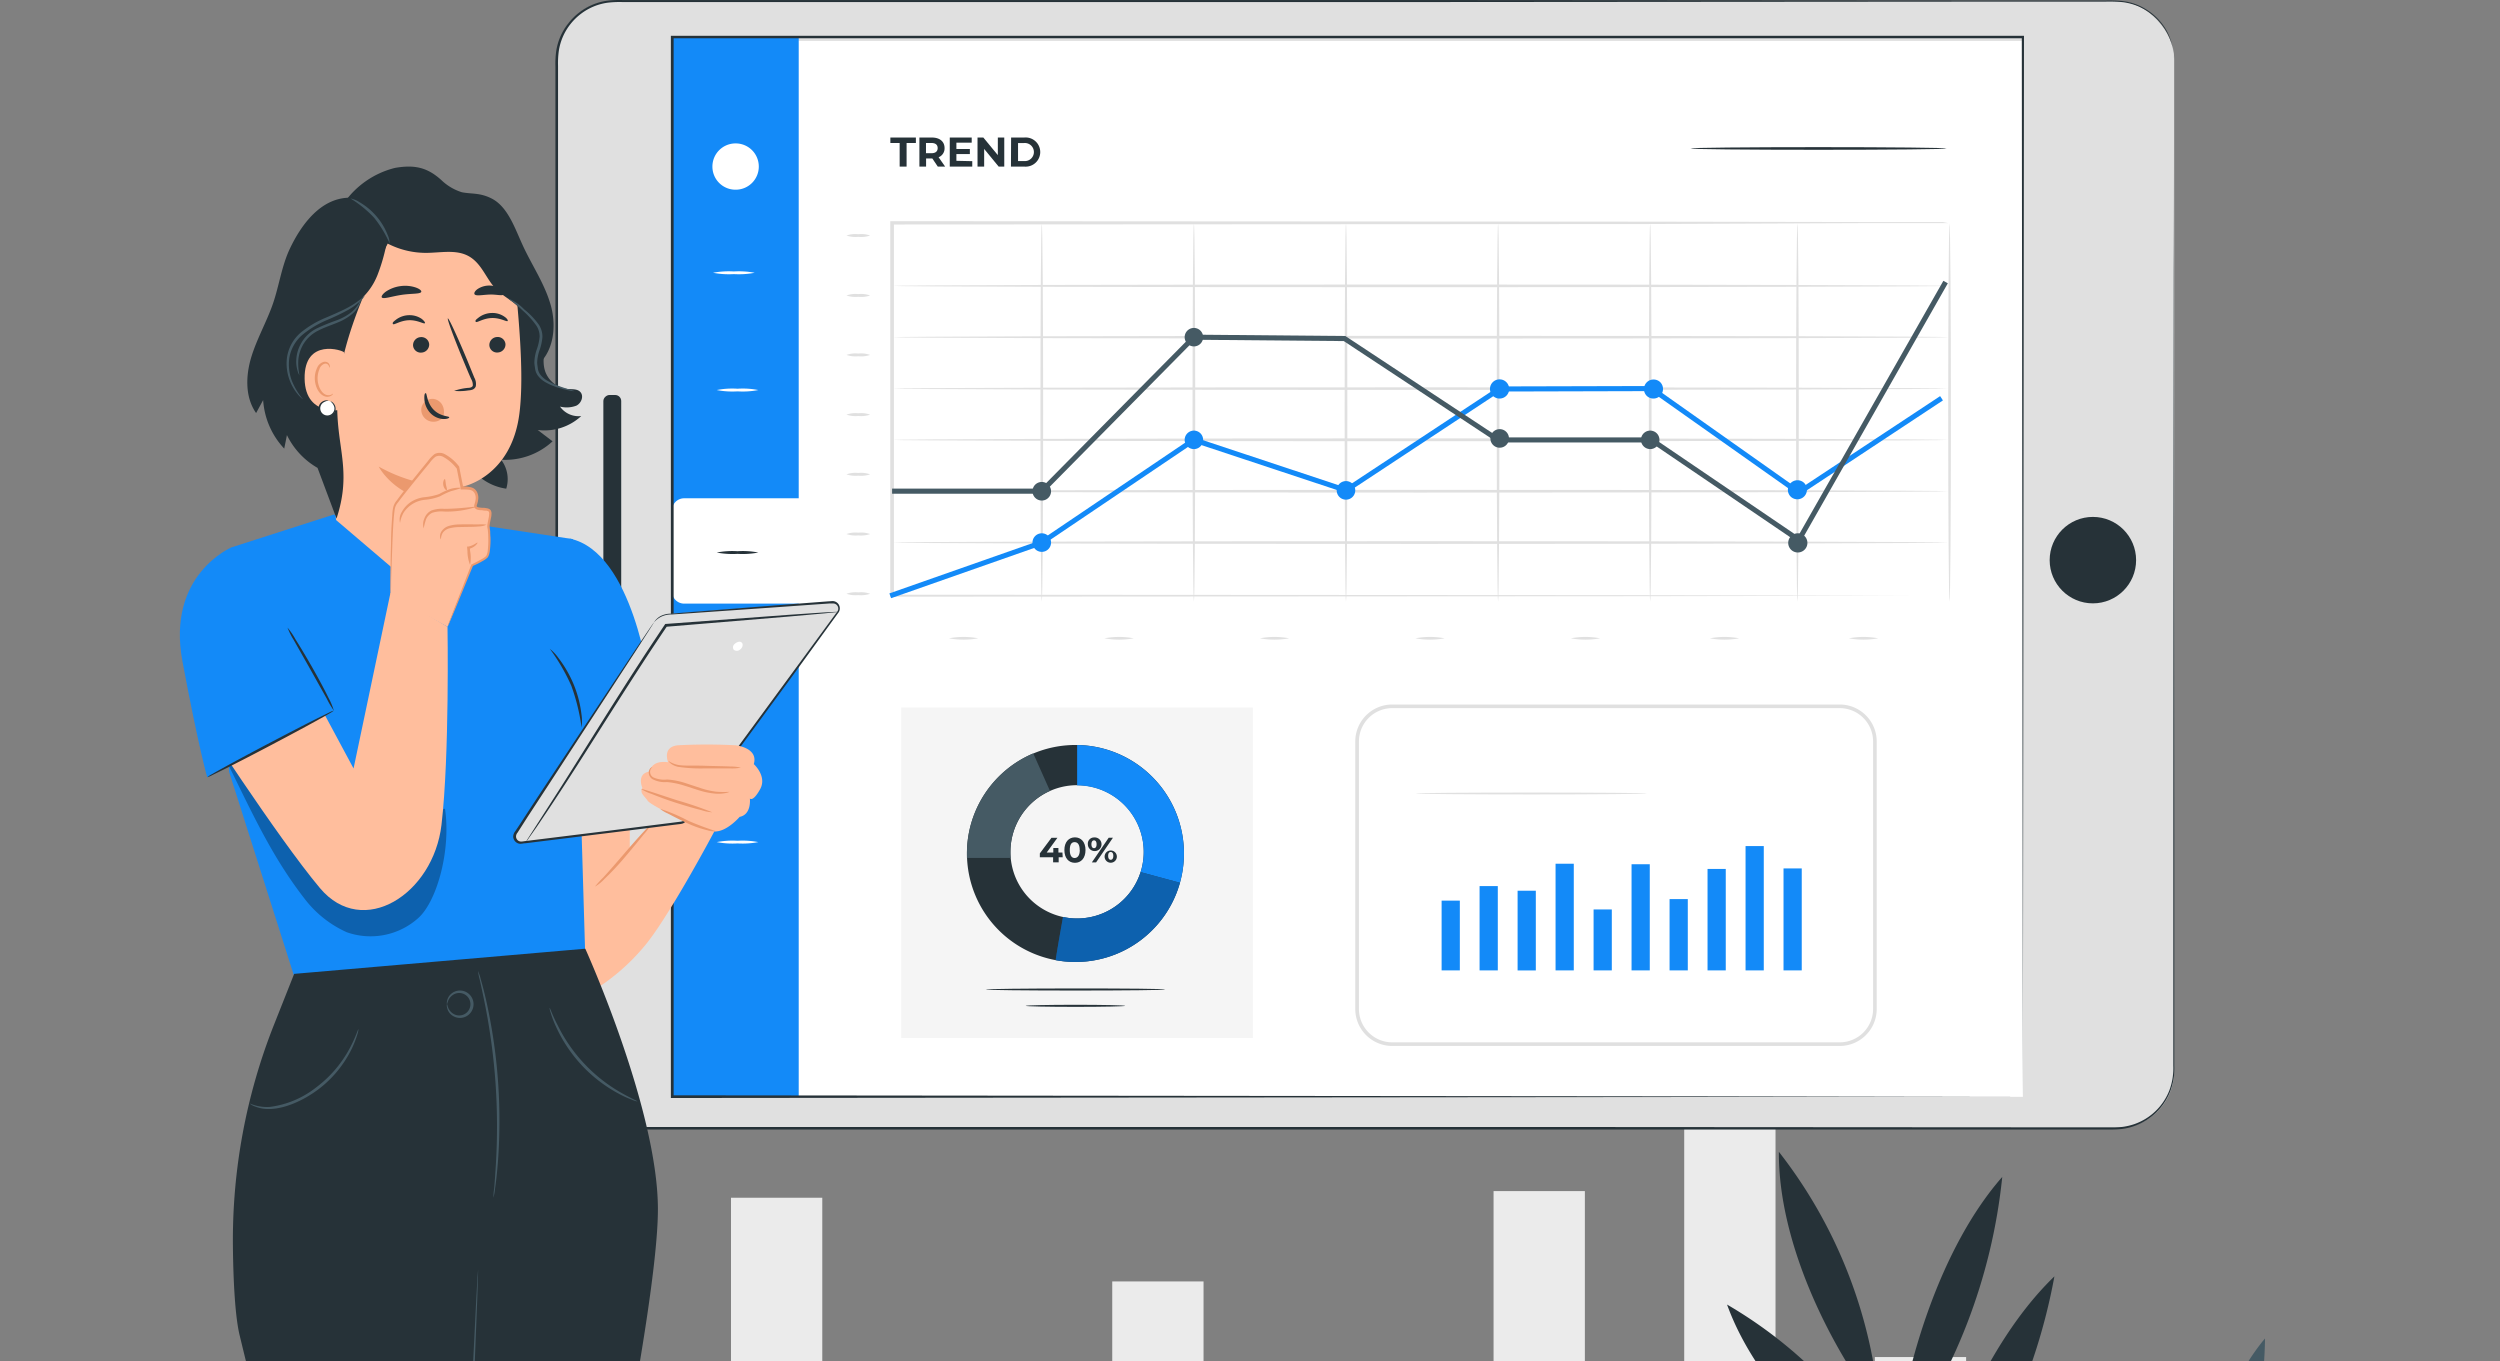<svg xmlns="http://www.w3.org/2000/svg" xmlns:xlink="http://www.w3.org/1999/xlink" width="505" height="275" viewBox="0 0 505 275">
  <rect x="0" y="0" width="505" height="275" fill="#808080" stroke="none"/>
  <defs>
    <clipPath id="clip-path">
      <rect id="Rectángulo_46023" data-name="Rectángulo 46023" width="505" height="275" transform="translate(285 2886)" fill="#fff" stroke="#707070" stroke-width="1"/>
    </clipPath>
  </defs>
  <g id="Grupo_146530" data-name="Grupo 146530" transform="translate(-180 -2654)">
    <g id="Enmascarar_grupo_145568" data-name="Enmascarar grupo 145568" transform="translate(-105 -232)" clip-path="url(#clip-path)">
      <g id="Performance_overview-pana" data-name="Performance overview-pana" transform="translate(281.289 2839.902)">
        <g id="freepik--background-complete--inject-73" transform="translate(35.833 252.971)">
          <rect id="Rectángulo_45997" data-name="Rectángulo 45997" width="18.442" height="113.064" transform="translate(154.05 117.568)" fill="#ebebeb"/>
          <rect id="Rectángulo_45998" data-name="Rectángulo 45998" width="18.442" height="113.074" transform="translate(387.6 117.836)" fill="#ebebeb"/>
          <rect id="Rectángulo_45999" data-name="Rectángulo 45999" width="18.442" height="44.388" transform="translate(426.999 186.512)" fill="#ebebeb"/>
          <rect id="Rectángulo_46000" data-name="Rectángulo 46000" width="18.442" height="105.92" transform="translate(0 124.712)" fill="#ebebeb"/>
          <rect id="Rectángulo_46001" data-name="Rectángulo 46001" width="18.442" height="186.955" transform="translate(38.513 43.677)" fill="#ebebeb"/>
          <rect id="Rectángulo_46002" data-name="Rectángulo 46002" width="18.442" height="66.119" transform="translate(77.025 164.524)" fill="#ebebeb"/>
          <rect id="Rectángulo_46003" data-name="Rectángulo 46003" width="18.442" height="195.573" transform="translate(115.538 35.07)" fill="#ebebeb"/>
          <rect id="Rectángulo_46004" data-name="Rectángulo 46004" width="18.442" height="178.657" transform="translate(192.552 51.975)" fill="#ebebeb"/>
          <rect id="Rectángulo_46005" data-name="Rectángulo 46005" width="18.442" height="132.237" transform="translate(231.065 98.405)" fill="#ebebeb"/>
          <rect id="Rectángulo_46006" data-name="Rectángulo 46006" width="18.442" height="196.903" transform="translate(269.578 33.729)" fill="#ebebeb"/>
          <rect id="Rectángulo_46007" data-name="Rectángulo 46007" width="18.442" height="230.632" transform="translate(308.09)" fill="#ebebeb"/>
          <rect id="Rectángulo_46008" data-name="Rectángulo 46008" width="18.442" height="163.39" transform="translate(346.592 67.253)" fill="#ebebeb"/>
        </g>
        <g id="freepik--Floor--inject-73" transform="translate(23.71 483.562)">
          <path id="Trazado_208203" data-name="Trazado 208203" d="M479.944,470.738c0,.144-102.137.268-228.106.268s-228.127-.124-228.127-.268,102.116-.268,228.127-.268S479.944,470.583,479.944,470.738Z" transform="translate(-23.71 -470.47)" fill="#263238"/>
        </g>
        <g id="freepik--Plant--inject-73" transform="translate(352.572 278.763)">
          <path id="Trazado_208204" data-name="Trazado 208204" d="M392.594,413.243c-15.463-6.546-33.266-19.421-41.234-35.2a87.735,87.735,0,0,1,41.234,35.2" transform="translate(-342.464 -268.522)" fill="#263238"/>
          <path id="Trazado_208205" data-name="Trazado 208205" d="M389.414,389.474c-15.463-6.536-33.266-19.411-41.234-35.2a87.849,87.849,0,0,1,41.234,35.2" transform="translate(-342.562 -269.256)" fill="#263238"/>
          <path id="Trazado_208206" data-name="Trazado 208206" d="M385.084,366.363c-15.463-6.546-33.266-19.421-41.234-35.2,16.628,6.68,31.286,19.2,41.234,35.2" transform="translate(-342.695 -269.969)" fill="#263238"/>
          <path id="Trazado_208207" data-name="Trazado 208207" d="M379.531,342.325c-14.545-8.628-30.761-23.864-36.8-40.595a90.642,90.642,0,0,1,36.8,40.595" transform="translate(-342.73 -270.877)" fill="#263238"/>
          <path id="Trazado_208208" data-name="Trazado 208208" d="M373.239,324.167c-10.6-13.865-20.473-34.492-20.349-52.367a97.364,97.364,0,0,1,20.349,52.367" transform="translate(-342.417 -271.8)" fill="#263238"/>
          <path id="Trazado_208209" data-name="Trazado 208209" d="M375.5,333.087c2.144-18.741,9.432-42.265,21.813-56.367A114.486,114.486,0,0,1,375.5,333.087" transform="translate(-341.719 -271.648)" fill="#263238"/>
          <path id="Trazado_208210" data-name="Trazado 208210" d="M380.34,352.989c3.773-19.328,13.308-43.224,27.359-56.779a118.96,118.96,0,0,1-27.359,56.779" transform="translate(-341.57 -271.047)" fill="#263238"/>
          <path id="Trazado_208211" data-name="Trazado 208211" d="M385.89,377.239c3.773-19.318,13.308-43.224,27.369-56.779a118.837,118.837,0,0,1-27.369,56.779" transform="translate(-341.398 -270.299)" fill="#263238"/>
          <path id="Trazado_208212" data-name="Trazado 208212" d="M390.35,407.019c3.773-19.328,13.308-43.224,27.359-56.779a118.918,118.918,0,0,1-27.359,56.779" transform="translate(-341.261 -269.38)" fill="#263238"/>
          <path id="Trazado_208213" data-name="Trazado 208213" d="M371.93,319a2.287,2.287,0,0,1,.124.289c.072.2.175.505.289.856l1.031,3.35c.928,2.907,2.175,7.133,3.649,12.37s3.093,11.535,4.773,18.555,3.319,14.762,4.866,22.936,2.783,16.009,3.794,23.143,1.752,13.6,2.289,19.019.907,9.814,1.1,12.865q.134,2.227.216,3.495v.917a.888.888,0,0,1,0,.309,1.821,1.821,0,0,1-.052-.309c0-.237-.062-.536-.1-.907-.082-.845-.186-2.01-.33-3.495-.268-3.031-.7-7.422-1.289-12.834s-1.4-11.844-2.412-18.978-2.309-14.947-3.835-23.112-3.206-15.906-4.814-22.926-3.227-13.3-4.649-18.555-2.608-9.5-3.464-12.432c-.4-1.423-.722-2.557-.959-3.371-.093-.361-.175-.649-.237-.887A1.121,1.121,0,0,1,371.93,319Z" transform="translate(-341.83 -270.344)" fill="#263238"/>
          <path id="Trazado_208214" data-name="Trazado 208214" d="M398.913,423.525c-6.536-13.69-11.288-32.987-8.082-47.965a84.9,84.9,0,0,1,8.082,47.965" transform="translate(-341.278 -268.599)" fill="#455a64"/>
          <path id="Trazado_208215" data-name="Trazado 208215" d="M409.463,406.325c-6.536-13.69-11.288-32.936-8.082-47.965a84.9,84.9,0,0,1,8.082,47.965" transform="translate(-340.952 -269.13)" fill="#455a64"/>
          <path id="Trazado_208216" data-name="Trazado 208216" d="M418.923,388.835c-6.536-13.69-11.288-32.936-8.082-47.965a84.9,84.9,0,0,1,8.082,47.965" transform="translate(-340.66 -269.669)" fill="#455a64"/>
          <path id="Trazado_208217" data-name="Trazado 208217" d="M428.152,370c-4.866-14.483-7.309-34.245-2.34-48.7a85.643,85.643,0,0,1,2.34,48.7" transform="translate(-340.251 -270.273)" fill="#455a64"/>
          <path id="Trazado_208218" data-name="Trazado 208218" d="M434,354.48c.485-15.463,5.02-34.729,14.587-46.11A83.5,83.5,0,0,1,434,354.48" transform="translate(-339.914 -270.672)" fill="#455a64"/>
          <path id="Trazado_208219" data-name="Trazado 208219" d="M431.24,361.2c11.339-10.711,28.585-21.328,44.079-22.679A85.426,85.426,0,0,1,431.24,361.2" transform="translate(-339.999 -269.742)" fill="#455a64"/>
          <path id="Trazado_208220" data-name="Trazado 208220" d="M423.82,376.836c12.71-10.071,31.585-19.524,47.914-19.586a88.942,88.942,0,0,1-47.914,19.586" transform="translate(-340.228 -269.164)" fill="#455a64"/>
          <path id="Trazado_208221" data-name="Trazado 208221" d="M414.55,395.806c12.71-10.071,31.585-19.524,47.914-19.586a88.859,88.859,0,0,1-47.914,19.586" transform="translate(-340.514 -268.579)" fill="#455a64"/>
          <path id="Trazado_208222" data-name="Trazado 208222" d="M401.63,417.646c12.71-10.071,31.6-19.524,47.914-19.586a88.818,88.818,0,0,1-47.914,19.586" transform="translate(-340.913 -267.905)" fill="#455a64"/>
          <path id="Trazado_208223" data-name="Trazado 208223" d="M436.923,350.39a.708.708,0,0,1-.072.247l-.258.732c-.268.68-.619,1.6-1.031,2.773-.928,2.4-2.34,5.855-4.123,10.092-3.629,8.474-9,20.04-15.679,32.431-3.34,6.185-6.69,12-9.834,17.226s-6.1,9.855-8.659,13.69-4.67,6.917-6.185,9c-.732,1.031-1.309,1.825-1.742,2.412l-.464.619c-.1.134-.165.206-.175.2l.134-.237.412-.649,1.649-2.464c1.453-2.134,3.515-5.237,6.02-9.1s5.4-8.515,8.546-13.731,6.381-11.061,9.721-17.246c6.67-12.37,12.092-23.9,15.813-32.327,1.866-4.206,3.34-7.639,4.319-10.02.495-1.144.887-2.062,1.165-2.721.134-.289.237-.515.32-.711S436.913,350.38,436.923,350.39Z" transform="translate(-341.312 -269.376)" fill="#263238"/>
          <path id="Trazado_208224" data-name="Trazado 208224" d="M430.794,423.69H365.84v12.525h6.67l5.628,35.7H418.29l5.773-35.7h6.731Z" transform="translate(-342.017 -267.114)" fill="#138af8"/>
          <path id="Trazado_208225" data-name="Trazado 208225" d="M430.78,435.589c0-.165-14.432-.3-32.245-.3s-32.245.134-32.245.3,14.432.3,32.245.3S430.78,435.754,430.78,435.589Z" transform="translate(-342.003 -266.756)" fill="#263238"/>
        </g>
        <g id="freepik--Device--inject-73" transform="translate(115.899 46.098)">
          <rect id="Rectángulo_46009" data-name="Rectángulo 46009" width="326.707" height="227.653" rx="11.55" transform="translate(0.289 0.239)" fill="#e0e0e0"/>
          <path id="Trazado_208226" data-name="Trazado 208226" d="M440.136,58.243s0-.237-.052-.7a11.082,11.082,0,0,0-.32-2.062,12.051,12.051,0,0,0-6.927-8.133,12.247,12.247,0,0,0-3.093-.814,27.492,27.492,0,0,0-3.495-.113H404.159l-116.61.093H126.727a20.339,20.339,0,0,0-2.979.124,11.587,11.587,0,0,0-2.855.763,11.752,11.752,0,0,0-4.7,3.556,11.463,11.463,0,0,0-2.361,5.433,18.247,18.247,0,0,0-.155,3.02V262.063a13.03,13.03,0,0,0,.495,3.391,11.679,11.679,0,0,0,9.989,8.247c1.134.082,2.309.052,3.474.052h190.81l92.467.062h16.071a24.452,24.452,0,0,0,2.618-.072,12.433,12.433,0,0,0,2.5-.577,11.721,11.721,0,0,0,7.082-6.865,12.8,12.8,0,0,0,.773-4.948c0-1.691,0-3.381,0-5.061V217.654c0-49.233.072-89.076.093-116.61v-31.7c0,7.216,0,17.937.052,31.7,0,27.534.052,67.376.082,116.61v43.7a13.257,13.257,0,0,1-.8,5.092,12.071,12.071,0,0,1-7.34,7.123,11.743,11.743,0,0,1-2.6.6,25.58,25.58,0,0,1-2.66.093H127.675c-1.175,0-2.319,0-3.526-.052a13.4,13.4,0,0,1-3.453-.876A12.846,12.846,0,0,1,117.6,271.5a13.061,13.061,0,0,1-2.4-2.649,12.917,12.917,0,0,1-1.526-3.237,13.3,13.3,0,0,1-.526-3.546V59.532a18.556,18.556,0,0,1,.155-3.093,11.927,11.927,0,0,1,2.474-5.659,12.185,12.185,0,0,1,4.927-3.752,11.886,11.886,0,0,1,2.979-.794,20.121,20.121,0,0,1,3.041-.124H287.549l116.61.082h22.122a27.978,27.978,0,0,1,3.515.124,12.071,12.071,0,0,1,3.093.835,12.691,12.691,0,0,1,2.495,1.454,11.928,11.928,0,0,1,3.165,3.567,11.516,11.516,0,0,1,1.227,3.288,10.875,10.875,0,0,1,.3,2.062C440.126,58.006,440.136,58.243,440.136,58.243Z" transform="translate(-113.14 -46.098)" fill="#263238"/>
          <rect id="Rectángulo_46010" data-name="Rectángulo 46010" width="213.293" height="272.835" transform="translate(23.596 221.563) rotate(-90)" fill="#fff"/>
          <circle id="Elipse_5086" data-name="Elipse 5086" cx="8.731" cy="8.731" r="8.731" transform="translate(301.843 104.417)" fill="#263238"/>
          <rect id="Rectángulo_46011" data-name="Rectángulo 46011" width="68.562" height="3.608" rx="1.22" transform="translate(9.69 148.352) rotate(-90)" fill="#263238"/>
          <rect id="Rectángulo_46012" data-name="Rectángulo 46012" width="25.555" height="214.035" transform="translate(23.596 7.527)" fill="#138af8"/>
          <path id="Trazado_208227" data-name="Trazado 208227" d="M138.474,143.74H162.7v21.277H138.474A2.443,2.443,0,0,1,136,162.563v-16.38a2.443,2.443,0,0,1,2.474-2.443Z" transform="translate(-112.435 -43.086)" fill="#fff"/>
          <path id="Trazado_208228" data-name="Trazado 208228" d="M148.569,83.55h0a4.659,4.659,0,0,1-4.659-4.67h0a4.67,4.67,0,0,1,4.659-4.68h0a4.67,4.67,0,0,1,4.711,4.68h0a4.67,4.67,0,0,1-4.711,4.67Z" transform="translate(-112.191 -45.231)" fill="#fff"/>
          <path id="Trazado_208229" data-name="Trazado 208229" d="M152.442,99.559a16.968,16.968,0,0,1-4.206.268,16.967,16.967,0,0,1-4.206-.268,16.968,16.968,0,0,1,4.206-.268A16.968,16.968,0,0,1,152.442,99.559Z" transform="translate(-112.187 -44.458)" fill="#fff"/>
          <path id="Trazado_208230" data-name="Trazado 208230" d="M153.161,122.539a16.843,16.843,0,0,1-4.2.268,16.9,16.9,0,0,1-4.206-.268,16.328,16.328,0,0,1,4.206-.268,16.278,16.278,0,0,1,4.2.268Z" transform="translate(-112.164 -43.749)" fill="#fff"/>
          <path id="Trazado_208231" data-name="Trazado 208231" d="M153.161,181.009a16.845,16.845,0,0,1-4.2.268,16.9,16.9,0,0,1-4.206-.268,16.9,16.9,0,0,1,4.206-.268,16.843,16.843,0,0,1,4.2.268Z" transform="translate(-112.164 -41.945)" fill="#fff"/>
          <path id="Trazado_208232" data-name="Trazado 208232" d="M153.161,211.119a16.842,16.842,0,0,1-4.2.268,16.9,16.9,0,0,1-4.206-.268,16.9,16.9,0,0,1,4.206-.268A16.845,16.845,0,0,1,153.161,211.119Z" transform="translate(-112.164 -41.016)" fill="#fff"/>
          <path id="Trazado_208233" data-name="Trazado 208233" d="M153.161,154.379a16.843,16.843,0,0,1-4.2.268,16.9,16.9,0,0,1-4.206-.268,16.329,16.329,0,0,1,4.206-.268A16.278,16.278,0,0,1,153.161,154.379Z" transform="translate(-112.164 -42.767)" fill="#263238"/>
          <path id="Trazado_208234" data-name="Trazado 208234" d="M408.873,267.413c0-1.845-.082-84.921-.216-214.035l.216.227H136.059l.268-.268V267.372l-.237-.237,272.783.278-272.866.268h-.237V53.11H409.1v.216C408.966,182.523,408.873,265.6,408.873,267.413Z" transform="translate(-112.442 -45.882)" fill="#263238"/>
          <rect id="Rectángulo_46013" data-name="Rectángulo 46013" width="3.68" height="12.308" transform="translate(209.716 183.71)" fill="#138af8"/>
          <rect id="Rectángulo_46014" data-name="Rectángulo 46014" width="3.68" height="14.092" transform="translate(179.018 181.926)" fill="#138af8"/>
          <rect id="Rectángulo_46015" data-name="Rectángulo 46015" width="3.68" height="17.03" transform="translate(186.687 178.989)" fill="#138af8"/>
          <rect id="Rectángulo_46016" data-name="Rectángulo 46016" width="3.68" height="16.102" transform="translate(194.367 179.927)" fill="#138af8"/>
          <rect id="Rectángulo_46017" data-name="Rectángulo 46017" width="3.68" height="21.545" transform="translate(202.036 174.473)" fill="#138af8"/>
          <rect id="Rectángulo_46018" data-name="Rectángulo 46018" width="3.68" height="21.442" transform="translate(217.386 174.576)" fill="#138af8"/>
          <rect id="Rectángulo_46019" data-name="Rectángulo 46019" width="3.68" height="14.401" transform="translate(225.066 181.617)" fill="#138af8"/>
          <rect id="Rectángulo_46020" data-name="Rectángulo 46020" width="3.68" height="20.493" transform="translate(232.735 175.525)" fill="#138af8"/>
          <rect id="Rectángulo_46021" data-name="Rectángulo 46021" width="3.68" height="25.112" transform="translate(240.415 170.907)" fill="#138af8"/>
          <rect id="Rectángulo_46022" data-name="Rectángulo 46022" width="3.68" height="20.596" transform="translate(248.084 175.422)" fill="#138af8"/>
          <path id="Trazado_208235" data-name="Trazado 208235" d="M367.749,253.124H277.343a7.474,7.474,0,0,1-7.463-7.463V191.613a7.474,7.474,0,0,1,7.463-7.463h90.406a7.474,7.474,0,0,1,7.463,7.463v54.047a7.474,7.474,0,0,1-7.463,7.463Zm-90.406-68.242a6.731,6.731,0,0,0-6.721,6.731v54.047a6.731,6.731,0,0,0,6.721,6.731h90.406a6.742,6.742,0,0,0,6.731-6.731V191.613a6.742,6.742,0,0,0-6.731-6.731Z" transform="translate(-108.304 -41.839)" fill="#e0e0e0"/>
          <path id="Trazado_208236" data-name="Trazado 208236" d="M328.448,201.586c0,.1-10.463.2-23.359.2s-23.359-.093-23.359-.2,10.453-.186,23.359-.186S328.448,201.482,328.448,201.586Z" transform="translate(-107.939 -41.307)" fill="#e0e0e0"/>
          <path id="Trazado_208237" data-name="Trazado 208237" d="M180.9,184.74V251.5h71.036V184.74Z" transform="translate(-111.049 -41.821)" fill="#f5f5f5"/>
          <path id="Trazado_208238" data-name="Trazado 208238" d="M215.706,192.08A21.916,21.916,0,1,0,237.622,214,21.916,21.916,0,0,0,215.706,192.08Zm.33,35.049a13.463,13.463,0,1,1,9.527-3.95,13.463,13.463,0,0,1-9.527,3.95Z" transform="translate(-110.652 -41.594)" fill="#263238"/>
          <path id="Trazado_208239" data-name="Trazado 208239" d="M215.38,192.09v8.154A13.473,13.473,0,0,1,228.2,217.768l7.948,2.154A21.926,21.926,0,0,0,215.38,192.09Z" transform="translate(-109.986 -41.594)" fill="#138af8"/>
          <path id="Trazado_208240" data-name="Trazado 208240" d="M202.573,213.594a13.464,13.464,0,0,1,7.981-12.3l-3.373-7.565a21.916,21.916,0,0,0-13.4,20.194c0,.309,0,.619,0,.917H202.6A12.471,12.471,0,0,1,202.573,213.594Z" transform="translate(-110.652 -41.544)" fill="#455a64"/>
          <path id="Trazado_208241" data-name="Trazado 208241" d="M215.5,226.36a12.937,12.937,0,0,1-2.845-.309c-.34,1.959-1.031,5.742-1.484,8.721a22.286,22.286,0,0,0,4,.371,21.926,21.926,0,0,0,21.112-16.008L228.334,217A13.463,13.463,0,0,1,215.5,226.36Z" transform="translate(-110.116 -40.826)" fill="#138af8"/>
          <g id="Grupo_146476" data-name="Grupo 146476" transform="translate(101.054 176.174)" opacity="0.3">
            <path id="Trazado_208242" data-name="Trazado 208242" d="M215.5,226.36a12.937,12.937,0,0,1-2.845-.309c-.34,1.959-1.031,5.742-1.484,8.721a22.286,22.286,0,0,0,4,.371,21.926,21.926,0,0,0,21.112-16.008L228.334,217A13.463,13.463,0,0,1,215.5,226.36Z" transform="translate(-211.17 -217)"/>
          </g>
          <path id="Trazado_208243" data-name="Trazado 208243" d="M212.688,214.2h-.814v1.031H210.75V214.2h-2.68v-.783l2.35-3.154h1.206l-2.175,2.989h1.34v-.928h1.031v.928h.814Z" transform="translate(-110.211 -41.034)" fill="#263238"/>
          <path id="Trazado_208244" data-name="Trazado 208244" d="M212.88,212.747c0-1.639.907-2.567,2.134-2.567s2.134.928,2.134,2.567-.9,2.577-2.134,2.577S212.88,214.4,212.88,212.747Zm3.093,0c0-1.124-.4-1.6-1.031-1.6s-.969.474-.969,1.6.4,1.608.969,1.608,1.051-.474,1.051-1.608Z" transform="translate(-110.063 -41.036)" fill="#263238"/>
          <path id="Trazado_208245" data-name="Trazado 208245" d="M217.48,211.582a1.247,1.247,0,0,1,1.247-1.381,1.381,1.381,0,1,1-1.247,1.381Zm1.763,0c0-.536-.206-.794-.515-.794s-.526.268-.526.794.216.783.526.783S219.243,212.107,219.243,211.582Zm2.443-1.319h.856l-3.4,4.979h-.856Zm-.814,3.66a1.237,1.237,0,1,1,.3.966A1.247,1.247,0,0,1,220.872,213.922Zm1.752,0c0-.526-.206-.783-.526-.783s-.515.258-.515.783.216.794.515.794S222.624,214.447,222.624,213.922Z" transform="translate(-109.921 -41.036)" fill="#263238"/>
          <path id="Trazado_208246" data-name="Trazado 208246" d="M233.736,240.006c0,.113-8.123.206-18.143.206s-18.133-.093-18.133-.206,8.113-.216,18.133-.216S233.736,239.852,233.736,240.006Z" transform="translate(-110.539 -40.123)" fill="#263238"/>
          <path id="Trazado_208247" data-name="Trazado 208247" d="M225.412,243.206c0,.113-4.5.206-10.061.206s-10.061-.093-10.061-.206,4.5-.216,10.061-.216S225.412,243.093,225.412,243.206Z" transform="translate(-110.297 -40.024)" fill="#263238"/>
          <path id="Trazado_208248" data-name="Trazado 208248" d="M392.465,89.832H376.291l-44.883.186-152.277.093.371-.268v75.314l-.371-.268,151.215.093,44.481.082,11.948.052H374.828l-44.481.082-151.215.093h-.371V89.44h.371l152.277.093,44.821.082h15.143Z" transform="translate(-111.115 -44.761)" fill="#e0e0e0"/>
          <path id="Trazado_208249" data-name="Trazado 208249" d="M392.454,102.128c0,.144-47.759.268-106.662.268s-106.672-.124-106.672-.268,47.749-.278,106.672-.278S392.454,102,392.454,102.128Z" transform="translate(-111.104 -44.378)" fill="#e0e0e0"/>
          <path id="Trazado_208250" data-name="Trazado 208250" d="M392.454,112.188c0,.144-47.759.268-106.662.268s-106.672-.124-106.672-.268,47.749-.278,106.672-.278S392.454,112,392.454,112.188Z" transform="translate(-111.104 -44.068)" fill="#e0e0e0"/>
          <path id="Trazado_208251" data-name="Trazado 208251" d="M392.454,122.247c0,.144-47.759.268-106.662.268s-106.672-.124-106.672-.268S226.869,122,285.792,122,392.454,122.093,392.454,122.247Z" transform="translate(-111.104 -43.756)" fill="#e0e0e0"/>
          <path id="Trazado_208252" data-name="Trazado 208252" d="M392.454,132.309c0,.144-47.759.268-106.662.268s-106.672-.124-106.672-.268S226.869,132,285.792,132,392.454,132.155,392.454,132.309Z" transform="translate(-111.104 -43.448)" fill="#e0e0e0"/>
          <path id="Trazado_208253" data-name="Trazado 208253" d="M392.454,142.368c0,.144-47.759.268-106.662.268s-106.672-.124-106.672-.268,47.749-.278,106.672-.278S392.454,142.214,392.454,142.368Z" transform="translate(-111.104 -43.137)" fill="#e0e0e0"/>
          <path id="Trazado_208254" data-name="Trazado 208254" d="M179.12,152.418c0-.144,47.759-.268,106.662-.268s106.672.124,106.672.268-47.749.278-106.672.278S179.12,152.573,179.12,152.418Z" transform="translate(-111.104 -42.826)" fill="#e0e0e0"/>
          <path id="Trazado_208255" data-name="Trazado 208255" d="M208.458,166.287c-.155,0-.268-17.1-.268-38.2s.113-38.224.268-38.224.278,17.112.278,38.224S208.613,166.287,208.458,166.287Z" transform="translate(-110.208 -44.748)" fill="#e0e0e0"/>
          <path id="Trazado_208256" data-name="Trazado 208256" d="M238.268,166.287c-.155,0-.278-17.1-.278-38.2s.124-38.224.278-38.224.268,17.112.268,38.224S238.413,166.287,238.268,166.287Z" transform="translate(-109.288 -44.748)" fill="#e0e0e0"/>
          <path id="Trazado_208257" data-name="Trazado 208257" d="M268.068,166.287c-.144,0-.268-17.1-.268-38.2s.124-38.224.268-38.224.278,17.112.278,38.224S268.223,166.287,268.068,166.287Z" transform="translate(-108.369 -44.748)" fill="#e0e0e0"/>
          <path id="Trazado_208258" data-name="Trazado 208258" d="M297.878,166.287c-.155,0-.278-17.1-.278-38.2s.124-38.224.278-38.224.268,17.112.268,38.224S298.012,166.287,297.878,166.287Z" transform="translate(-107.449 -44.748)" fill="#e0e0e0"/>
          <path id="Trazado_208259" data-name="Trazado 208259" d="M327.678,166.287c-.144,0-.268-17.1-.268-38.2s.124-38.224.268-38.224.278,17.112.278,38.224S327.833,166.287,327.678,166.287Z" transform="translate(-106.53 -44.748)" fill="#e0e0e0"/>
          <path id="Trazado_208260" data-name="Trazado 208260" d="M356.538,166.287c-.155,0-.278-17.1-.278-38.2s.124-38.224.278-38.224.268,17.112.268,38.224S356.683,166.287,356.538,166.287Z" transform="translate(-105.64 -44.748)" fill="#e0e0e0"/>
          <path id="Trazado_208261" data-name="Trazado 208261" d="M386.338,166.287c-.144,0-.268-17.1-.268-38.2s.124-38.224.268-38.224.278,17.112.278,38.224S386.493,166.287,386.338,166.287Z" transform="translate(-104.72 -44.748)" fill="#e0e0e0"/>
          <path id="Trazado_208262" data-name="Trazado 208262" d="M210.382,152.466a1.876,1.876,0,1,1-1.876-1.866,1.876,1.876,0,0,1,1.876,1.866Z" transform="translate(-110.256 -42.874)" fill="#138af8"/>
          <path id="Trazado_208263" data-name="Trazado 208263" d="M240.182,132.356a1.866,1.866,0,1,1-.543-1.326,1.876,1.876,0,0,1,.543,1.326Z" transform="translate(-109.336 -43.495)" fill="#138af8"/>
          <path id="Trazado_208264" data-name="Trazado 208264" d="M269.992,142.236a1.876,1.876,0,1,1-1.876-1.866A1.876,1.876,0,0,1,269.992,142.236Z" transform="translate(-108.417 -43.19)" fill="#138af8"/>
          <path id="Trazado_208265" data-name="Trazado 208265" d="M299.6,121.017a1.939,1.939,0,0,1-2.742,2.742h0a1.939,1.939,0,1,1,2.742-2.742Z" transform="translate(-107.49 -43.804)" fill="#138af8"/>
          <path id="Trazado_208266" data-name="Trazado 208266" d="M329.749,121.017a1.939,1.939,0,0,1-2.742,2.742h0a1.939,1.939,0,0,1,2.742-2.742Z" transform="translate(-106.56 -43.804)" fill="#138af8"/>
          <path id="Trazado_208267" data-name="Trazado 208267" d="M357.949,140.757a1.939,1.939,0,0,1-2.742,2.742h0a1.939,1.939,0,0,1,2.742-2.742Z" transform="translate(-105.69 -43.195)" fill="#138af8"/>
          <path id="Trazado_208268" data-name="Trazado 208268" d="M240.182,112.236a1.866,1.866,0,1,1-.543-1.326,1.876,1.876,0,0,1,.543,1.326Z" transform="translate(-109.336 -44.116)" fill="#455a64"/>
          <path id="Trazado_208269" data-name="Trazado 208269" d="M210.382,142.416a1.876,1.876,0,1,1-1.876-1.876,1.876,1.876,0,0,1,1.876,1.876Z" transform="translate(-110.256 -43.184)" fill="#455a64"/>
          <path id="Trazado_208270" data-name="Trazado 208270" d="M357.957,151.1a1.938,1.938,0,1,1-2.667.065A1.938,1.938,0,0,1,357.957,151.1Z" transform="translate(-105.687 -42.874)" fill="#455a64"/>
          <path id="Trazado_208271" data-name="Trazado 208271" d="M329.6,132.356a1.866,1.866,0,1,1-.546-1.33,1.876,1.876,0,0,1,.546,1.33Z" transform="translate(-106.578 -43.495)" fill="#455a64"/>
          <path id="Trazado_208272" data-name="Trazado 208272" d="M300.112,132.056a1.876,1.876,0,1,1-1.876-1.866,1.876,1.876,0,0,1,1.876,1.866Z" transform="translate(-107.488 -43.504)" fill="#455a64"/>
          <path id="Trazado_208273" data-name="Trazado 208273" d="M196.177,171.188a16.493,16.493,0,0,1-5.917,0,15.865,15.865,0,0,1,5.917,0Z" transform="translate(-110.761 -42.248)" fill="#e0e0e0"/>
          <path id="Trazado_208274" data-name="Trazado 208274" d="M226.647,171.188a16.493,16.493,0,0,1-5.917,0,15.865,15.865,0,0,1,5.917,0Z" transform="translate(-109.821 -42.248)" fill="#e0e0e0"/>
          <path id="Trazado_208275" data-name="Trazado 208275" d="M257.107,171.188a16.411,16.411,0,0,1-5.907,0A15.813,15.813,0,0,1,257.107,171.188Z" transform="translate(-108.881 -42.248)" fill="#e0e0e0"/>
          <path id="Trazado_208276" data-name="Trazado 208276" d="M287.577,171.188a16.493,16.493,0,0,1-5.917,0,15.866,15.866,0,0,1,5.917,0Z" transform="translate(-107.941 -42.248)" fill="#e0e0e0"/>
          <path id="Trazado_208277" data-name="Trazado 208277" d="M318.037,171.188a16.493,16.493,0,0,1-5.917,0,15.865,15.865,0,0,1,5.917,0Z" transform="translate(-107.001 -42.248)" fill="#e0e0e0"/>
          <path id="Trazado_208278" data-name="Trazado 208278" d="M345.287,171.188a16.493,16.493,0,0,1-5.917,0,15.865,15.865,0,0,1,5.917,0Z" transform="translate(-106.161 -42.248)" fill="#e0e0e0"/>
          <path id="Trazado_208279" data-name="Trazado 208279" d="M372.527,171.188a16.493,16.493,0,0,1-5.917,0,15.865,15.865,0,0,1,5.917,0Z" transform="translate(-105.32 -42.248)" fill="#e0e0e0"/>
          <path id="Trazado_208280" data-name="Trazado 208280" d="M174.953,162.459a5.577,5.577,0,0,1-2.381.268,5.639,5.639,0,0,1-2.392-.268,5.371,5.371,0,0,1,2.392-.278,5.309,5.309,0,0,1,2.381.278Z" transform="translate(-111.38 -42.518)" fill="#e0e0e0"/>
          <path id="Trazado_208281" data-name="Trazado 208281" d="M174.953,150.759a5.576,5.576,0,0,1-2.381.268,5.639,5.639,0,0,1-2.392-.268,5.371,5.371,0,0,1,2.392-.278,5.309,5.309,0,0,1,2.381.278Z" transform="translate(-111.38 -42.879)" fill="#e0e0e0"/>
          <path id="Trazado_208282" data-name="Trazado 208282" d="M174.953,139.059a5.576,5.576,0,0,1-2.381.268,5.64,5.64,0,0,1-2.392-.268,5.371,5.371,0,0,1,2.392-.278A5.309,5.309,0,0,1,174.953,139.059Z" transform="translate(-111.38 -43.24)" fill="#e0e0e0"/>
          <path id="Trazado_208283" data-name="Trazado 208283" d="M174.953,127.359a5.577,5.577,0,0,1-2.381.268,5.639,5.639,0,0,1-2.392-.268,5.371,5.371,0,0,1,2.392-.278,5.309,5.309,0,0,1,2.381.278Z" transform="translate(-111.38 -43.601)" fill="#e0e0e0"/>
          <path id="Trazado_208284" data-name="Trazado 208284" d="M174.953,115.659a5.577,5.577,0,0,1-2.381.268,5.639,5.639,0,0,1-2.392-.268,5.371,5.371,0,0,1,2.392-.278,5.308,5.308,0,0,1,2.381.278Z" transform="translate(-111.38 -43.962)" fill="#e0e0e0"/>
          <path id="Trazado_208285" data-name="Trazado 208285" d="M174.953,104.009a5.577,5.577,0,0,1-2.381.268,5.639,5.639,0,0,1-2.392-.268,5.371,5.371,0,0,1,2.392-.278A5.309,5.309,0,0,1,174.953,104.009Z" transform="translate(-111.38 -44.321)" fill="#e0e0e0"/>
          <path id="Trazado_208286" data-name="Trazado 208286" d="M174.953,92.259a5.577,5.577,0,0,1-2.381.268,5.639,5.639,0,0,1-2.392-.268A5.371,5.371,0,0,1,172.572,92,5.309,5.309,0,0,1,174.953,92.259Z" transform="translate(-111.38 -44.683)" fill="#e0e0e0"/>
          <path id="Trazado_208287" data-name="Trazado 208287" d="M178.93,164.6l-.34-.969L209.134,152.9l30.884-20.854,30.73,10.2L301.7,121.822l31.008-.082.134.093,29.451,20.8,28.544-18.854.567.866-29.132,19.246-.289-.206-29.606-20.916-30.369.082L270.9,143.378l-30.73-10.185-30.627,20.658Z" transform="translate(-111.121 -43.764)" fill="#138af8"/>
          <path id="Trazado_208288" data-name="Trazado 208288" d="M362.446,154.219l-30.07-20.442h-31L270.361,113.3l-30.07-.268-30.719,31.1H179.12v-1.031h30.018L239.868,112l30.812.278,31.008,20.473h31l29.42,19.988,29.369-51.615.9.505Z" transform="translate(-111.104 -44.401)" fill="#455a64"/>
          <path id="Trazado_208289" data-name="Trazado 208289" d="M387.309,75.2c0,.155-11.587.268-25.874.268s-25.874-.113-25.874-.268,11.587-.268,25.874-.268S387.309,75.054,387.309,75.2Z" transform="translate(-106.278 -45.209)" fill="#263238"/>
          <path id="Trazado_208290" data-name="Trazado 208290" d="M180.656,74.153H178.78v-1.1h5.154v1.1h-1.876v4.763h-1.4Z" transform="translate(-111.115 -45.267)" fill="#263238"/>
          <path id="Trazado_208291" data-name="Trazado 208291" d="M188.181,78.916l-1.1-1.639H185.82v1.639h-1.35V73.05h2.536c1.567,0,2.546.814,2.546,2.124a1.907,1.907,0,0,1-1.206,1.856l1.319,1.886Zm-1.268-4.763H185.8v2.062h1.113c.825,0,1.247-.381,1.247-1.031s-.423-1.031-1.247-1.031Z" transform="translate(-110.939 -45.267)" fill="#263238"/>
          <path id="Trazado_208292" data-name="Trazado 208292" d="M194.966,77.823v1.093H190.42V73.05h4.433v1.031H191.76v1.278h2.721V76.39H191.76v1.361Z" transform="translate(-110.756 -45.267)" fill="#263238"/>
          <path id="Trazado_208293" data-name="Trazado 208293" d="M201.262,73.05v5.866h-1.134L197.2,75.349v3.567h-1.34V73.05h1.175l2.928,3.556V73.05Z" transform="translate(-110.588 -45.267)" fill="#263238"/>
          <path id="Trazado_208294" data-name="Trazado 208294" d="M202.441,73.05h2.639a2.948,2.948,0,1,1,0,5.866h-2.67ZM205.08,77.8a1.825,1.825,0,1,0,0-3.639h-1.237V77.8Z" transform="translate(-110.386 -45.267)" fill="#263238"/>
        </g>
        <g id="freepik--Character--inject-73" transform="translate(40.04 79.749)">
          <path id="Trazado_208295" data-name="Trazado 208295" d="M131.712,208.581l-3.618,4.525v-7.793H116.672s-1.268,17.854-1.031,21.648,4.536,14.679,4.536,14.679a42.059,42.059,0,0,0,11.5-10.061c5.072-6.515,13.5-22.411,13.5-22.411l-8.793-5.309Z" transform="translate(-37.205 -74.882)" fill="#ffbe9d"/>
          <path id="Trazado_208296" data-name="Trazado 208296" d="M132.271,207.63a12.135,12.135,0,0,1-1.484,1.99c-.969,1.2-2.3,2.835-3.824,4.618a54.032,54.032,0,0,1-4.123,4.4,8.123,8.123,0,0,1-1.948,1.577,18.933,18.933,0,0,1,1.67-1.835c1.031-1.124,2.423-2.721,3.948-4.494C129.57,210.321,132.147,207.506,132.271,207.63Z" transform="translate(-37.042 -74.766)" fill="#eb996e"/>
          <path id="Trazado_208297" data-name="Trazado 208297" d="M132.281,181.009s-3.247-26.647-16.112-29.369l-6.659,25.606,5.536,18.473,18.359-2.474Z" transform="translate(-37.393 -76.493)" fill="#138af8"/>
          <path id="Trazado_208298" data-name="Trazado 208298" d="M49.19,198.853l.608,1.907,12.6,39.595s31.183,11.793,42.378,7.154,16.37-11.339,16.37-11.339l-2.495-84.282L100.887,149.2,70.261,146.95l-20.514,6.587Z" transform="translate(-39.254 -76.638)" fill="#138af8"/>
          <g id="Grupo_146477" data-name="Grupo 146477" transform="translate(9.936 117.783)" opacity="0.3">
            <path id="Trazado_208299" data-name="Trazado 208299" d="M87.847,212.864A132.218,132.218,0,0,1,55.458,193l-6.268,3.34c4.711,9.515,8.639,18.194,15.133,26.6a22.112,22.112,0,0,0,8.649,6.938,14.432,14.432,0,0,0,14.535-2.948c3.732-3.474,6.536-13.679,5.309-22C90.723,205.051,89.785,213.669,87.847,212.864Z" transform="translate(-49.19 -193)"/>
          </g>
          <path id="Trazado_208300" data-name="Trazado 208300" d="M118.462,189.125a40.111,40.111,0,0,0-2.062-8.4,39.307,39.307,0,0,0-4.35-7.484,8.794,8.794,0,0,1,1.763,1.876,23.71,23.71,0,0,1,3.093,5.4,22.937,22.937,0,0,1,1.546,6.03A8.825,8.825,0,0,1,118.462,189.125Z" transform="translate(-37.315 -75.827)" fill="#263238"/>
          <path id="Trazado_208301" data-name="Trazado 208301" d="M119.256,128.836a4.567,4.567,0,0,1-4.3-1.907,5.5,5.5,0,0,0,3.3-.186c1.031-.505,1.567-1.979.783-2.783-.608-.629-1.618-.515-2.484-.577a5.391,5.391,0,0,1-4.577-3.515c-.742-2.124-.072-4.433.2-6.659a18.349,18.349,0,0,0-7.68-16.968L90.526,88.2c-5.061,6.474-6.639,15.215-5.587,23.369s4.5,15.834,8.669,22.926a26.967,26.967,0,0,0,4.216,5.8,10.762,10.762,0,0,0,6.268,3.216,6.463,6.463,0,0,0-1.031-5.845,14.1,14.1,0,0,0,10.391-3.721l-3-2.288a10.917,10.917,0,0,0,8.8-2.825Z" transform="translate(-38.161 -78.45)" fill="#263238"/>
          <path id="Trazado_208302" data-name="Trazado 208302" d="M66.052,106.052a13.081,13.081,0,0,1,9.494-12.37l17.524-5c7.6-1.031,12.958,8.185,13.669,15.824.8,8.484,1.4,17.442.588,23.813C105.7,141.132,95.987,143.06,95.987,143.06s.175,6.061.278,9.793L93.41,169.542l-23.122-19.71L66,106.207C66,105.99,66,106.341,66.052,106.052Z" transform="translate(-38.735 -78.438)" fill="#ffbe9d"/>
          <path id="Trazado_208303" data-name="Trazado 208303" d="M103.458,113.563a1.639,1.639,0,0,1-1.526,1.7,1.557,1.557,0,0,1-1.732-1.423,1.629,1.629,0,0,1,1.515-1.7,1.577,1.577,0,0,1,1.742,1.423Z" transform="translate(-37.68 -77.712)" fill="#263238"/>
          <path id="Trazado_208304" data-name="Trazado 208304" d="M103.985,109.049c-.206.216-1.464-.66-3.227-.6s-3.02,1.031-3.216.763.093-.484.639-.907a4.536,4.536,0,0,1,2.577-.876,4.227,4.227,0,0,1,2.567.742C103.882,108.543,104.077,108.915,103.985,109.049Z" transform="translate(-37.764 -77.857)" fill="#263238"/>
          <path id="Trazado_208305" data-name="Trazado 208305" d="M88.508,113.583a1.639,1.639,0,0,1-1.526,1.7,1.557,1.557,0,0,1-1.732-1.423,1.629,1.629,0,0,1,1.526-1.7,1.577,1.577,0,0,1,1.732,1.423Z" transform="translate(-38.142 -77.711)" fill="#263238"/>
          <path id="Trazado_208306" data-name="Trazado 208306" d="M87.765,109.479c-.2.227-1.464-.66-3.227-.6s-3.02,1.031-3.216.773.093-.484.649-.917a4.5,4.5,0,0,1,2.567-.876,4.33,4.33,0,0,1,2.577.742C87.662,109.035,87.868,109.386,87.765,109.479Z" transform="translate(-38.265 -77.844)" fill="#263238"/>
          <path id="Trazado_208307" data-name="Trazado 208307" d="M93.328,123.128a11.855,11.855,0,0,1,2.845-.608c.443,0,.866-.155.938-.464a2.381,2.381,0,0,0-.34-1.33c-.464-1.031-.938-2.2-1.433-3.381-2-4.814-3.464-8.773-3.268-8.855s1.969,3.763,3.969,8.577l1.381,3.4a2.608,2.608,0,0,1,.289,1.752,1.124,1.124,0,0,1-.722.68,2.835,2.835,0,0,1-.763.134,11.04,11.04,0,0,1-2.9.093Z" transform="translate(-37.932 -77.824)" fill="#263238"/>
          <path id="Trazado_208308" data-name="Trazado 208308" d="M78.52,137.53s4.4,8.649,17.122,7.061l-.082-3a32.08,32.08,0,0,1-17.04-4.062Z" transform="translate(-38.349 -76.929)" fill="#eb996e"/>
          <path id="Trazado_208309" data-name="Trazado 208309" d="M87.1,103.316c-.155.485-1.928.309-3.979.619s-3.711.928-4,.505c-.124-.2.155-.66.8-1.144a6.865,6.865,0,0,1,2.948-1.124,6.731,6.731,0,0,1,3.093.268C86.77,102.718,87.172,103.09,87.1,103.316Z" transform="translate(-38.332 -78.022)" fill="#263238"/>
          <path id="Trazado_208310" data-name="Trazado 208310" d="M103.26,103.813c-.3.412-1.526,0-2.979.062s-2.691.35-2.979-.062c-.134-.2,0-.6.577-1.031a4.309,4.309,0,0,1,4.8,0C103.177,103.215,103.394,103.617,103.26,103.813Z" transform="translate(-37.771 -78.023)" fill="#263238"/>
          <path id="Trazado_208311" data-name="Trazado 208311" d="M86.891,126.054a2.289,2.289,0,0,1,2.319-1.8,2.392,2.392,0,0,1,1.917,1.278,2.948,2.948,0,0,1,.165,2.288v.165a2.6,2.6,0,0,1-2.928.711,2.433,2.433,0,0,1-1.474-2.639Z" transform="translate(-38.092 -77.338)" fill="#eb996e"/>
          <path id="Trazado_208312" data-name="Trazado 208312" d="M92.491,128.016c0-.258-1.783-.124-3.165-1.546s-1.33-3.33-1.577-3.33-.32.454-.278,1.258a4.5,4.5,0,0,0,1.227,2.783,3.886,3.886,0,0,0,2.639,1.185C92.14,128.377,92.511,128.15,92.491,128.016Z" transform="translate(-38.073 -77.372)" fill="#263238"/>
          <path id="Trazado_208313" data-name="Trazado 208313" d="M71.76,86.038a17.782,17.782,0,0,1,10.257-7.03c4.123-.722,6.659,0,9.391,2.484a10.4,10.4,0,0,0,4.123,2.433c1.99.392,3.66.062,6.03,1.278,3.247,1.66,4.67,5.989,6.185,9.278,1.866,4.123,4.525,7.927,5.742,12.288s.577,9.721-3.093,12.37c.7-3.721,1.278-7.865-.763-11.051-1.557-2.433-4.34-3.783-6.34-5.866-2.412-2.515-2.721-5.886-5.257-8.247C92.264,88.5,82.11,98.1,71.791,86.049" transform="translate(-38.558 -78.742)" fill="#263238"/>
          <path id="Trazado_208314" data-name="Trazado 208314" d="M108.317,103.257a37.224,37.224,0,0,0-5.68-10.309,20.04,20.04,0,0,0-26.606-3.412L75,89.619a16.875,16.875,0,0,0,13.143,6.329c3,0,6.247-.783,8.824.763s3.4,4.6,5.443,6.639c1.381,1.381,3.237,2.237,4.587,3.67a15.05,15.05,0,0,1,2.835,5.5C110.719,109.453,109.544,106.206,108.317,103.257Z" transform="translate(-38.458 -78.519)" fill="#263238"/>
          <path id="Trazado_208315" data-name="Trazado 208315" d="M82.18,92.066,74.006,84.85c-6.371-.33-10.463,5.69-12.649,10.308C59.728,98.612,59.223,102.478,58,106.1s-3.268,7.154-4.412,10.9-1.3,8.113.959,11.339l1.423-2.618a15.813,15.813,0,0,0,4.257,9.8c.186-.907.371-1.814.546-2.732a15.463,15.463,0,0,0,6.185,6.628l3.835,10.236C76.438,132.424,61.883,131.125,82.18,92.066Z" transform="translate(-39.144 -78.554)" fill="#263238"/>
          <path id="Trazado_208316" data-name="Trazado 208316" d="M80.884,93.551a37.264,37.264,0,0,1-1.917,6.845,13.133,13.133,0,0,1-4.206,5.628c-2.794,2.062-6.4,2.443-9.762,3.257s-6.938,2.35-8.319,5.515a78.86,78.86,0,0,1,2.866-13.71c1.495-4.938,3.649-9.906,7.773-13.071a14.226,14.226,0,0,1,13.4-1.99" transform="translate(-39.023 -78.544)" fill="#263238"/>
          <path id="Trazado_208317" data-name="Trazado 208317" d="M71.969,115.171c-.175-.423-8.1-3.031-7.968,5.319.124,8.113,8.247,6.278,8.247,6.041S71.969,115.171,71.969,115.171Z" transform="translate(-38.797 -77.64)" fill="#ffbe9d"/>
          <path id="Trazado_208318" data-name="Trazado 208318" d="M69.649,123.433a2.267,2.267,0,0,1-.371.216,1.4,1.4,0,0,1-1.031,0c-.866-.3-1.608-1.639-1.68-3.093a4.762,4.762,0,0,1,.361-2.062,1.618,1.618,0,0,1,1.031-1.1.711.711,0,0,1,.845.371c.113.216.062.381.1.4s.175-.144.1-.474a.917.917,0,0,0-.33-.505,1.093,1.093,0,0,0-.783-.2,2.062,2.062,0,0,0-1.454,1.289A4.783,4.783,0,0,0,66,120.547c.082,1.639.948,3.154,2.124,3.464a1.484,1.484,0,0,0,1.289-.237C69.639,123.629,69.68,123.443,69.649,123.433Z" transform="translate(-38.736 -77.563)" fill="#eb996e"/>
          <path id="Trazado_208319" data-name="Trazado 208319" d="M68.744,124.66a1.577,1.577,0,1,0,.381.1" transform="translate(-38.706 -77.326)" fill="#fff"/>
          <path id="Trazado_208320" data-name="Trazado 208320" d="M69.132,124.767a2.227,2.227,0,0,1,.753,1.031,1.34,1.34,0,0,1-.278,1.278,1.423,1.423,0,0,1-2.515-.722,1.381,1.381,0,0,1,.443-1.237,2.154,2.154,0,0,1,1.216-.495.776.776,0,0,0-.381-.082,1.7,1.7,0,0,0-1.031.381,1.629,1.629,0,0,0-.608,1.484,1.752,1.752,0,0,0,3.093.9,1.7,1.7,0,0,0-.381-2.443C69.277,124.767,69.132,124.746,69.132,124.767Z" transform="translate(-38.713 -77.329)" fill="#263238"/>
          <path id="Trazado_208321" data-name="Trazado 208321" d="M63.748,124.926s-.1,0-.258-.186a5.689,5.689,0,0,1-.619-.619,9.752,9.752,0,0,1-1.691-2.763,9.525,9.525,0,0,1-.639-4.773,8.154,8.154,0,0,1,2.866-5.154,19.988,19.988,0,0,1,5.072-2.979c1.649-.711,3.093-1.33,4.309-1.979A17.709,17.709,0,0,0,76.3,104a3.742,3.742,0,0,1-.742.928,12.793,12.793,0,0,1-2.587,1.948,46.71,46.71,0,0,1-4.288,2.062,20.04,20.04,0,0,0-4.917,2.928,7.793,7.793,0,0,0-2.752,4.793,9.494,9.494,0,0,0,.515,4.567,14.04,14.04,0,0,0,2.216,3.7Z" transform="translate(-38.906 -77.963)" fill="#455a64"/>
          <path id="Trazado_208322" data-name="Trazado 208322" d="M63.02,120.086a2.3,2.3,0,0,1-.361-.794,6.525,6.525,0,0,1-.289-2.361A7.443,7.443,0,0,1,63.4,113.54a7.36,7.36,0,0,1,3.175-2.948,42.161,42.161,0,0,1,3.958-1.608,10.938,10.938,0,0,0,2.969-1.639,6.6,6.6,0,0,0,1.856-2.484,1.732,1.732,0,0,1-.2.845,5.288,5.288,0,0,1-1.412,1.928,10.576,10.576,0,0,1-3.031,1.8c-1.206.515-2.587.948-3.9,1.629a7.216,7.216,0,0,0-3,2.721,7.649,7.649,0,0,0-1.031,3.175,11.339,11.339,0,0,0,.227,3.123Z" transform="translate(-38.848 -77.936)" fill="#455a64"/>
          <path id="Trazado_208323" data-name="Trazado 208323" d="M80.907,94.092a23.215,23.215,0,0,0-3.165-5.237A23.226,23.226,0,0,0,73,85a4.494,4.494,0,0,1,1.711.68A13.143,13.143,0,0,1,78.154,88.5,12.938,12.938,0,0,1,80.474,92.3a4.587,4.587,0,0,1,.433,1.794Z" transform="translate(-38.52 -78.549)" fill="#455a64"/>
          <path id="Trazado_208324" data-name="Trazado 208324" d="M117.231,123.3a3.6,3.6,0,0,1-1.031-.134,22.193,22.193,0,0,1-2.763-.742,12.484,12.484,0,0,1-1.825-.814,4.948,4.948,0,0,1-1.783-1.526,3.144,3.144,0,0,1-.484-1.216l-.093-.629a4.743,4.743,0,0,1-.072-.68,8.68,8.68,0,0,1,.495-2.7,10.308,10.308,0,0,0,.567-2.536,3.958,3.958,0,0,0-.639-2.227A17.339,17.339,0,0,0,106.8,107a22.755,22.755,0,0,0-2.144-1.835,8.347,8.347,0,0,1-.835-.619,9.278,9.278,0,0,1,3.278,2.216,15.73,15.73,0,0,1,2.969,3.093,4.422,4.422,0,0,1,.742,2.495,10.371,10.371,0,0,1-.577,2.68,8.247,8.247,0,0,0-.485,2.536,5.586,5.586,0,0,0,.062.6l.082.629a2.763,2.763,0,0,0,.392,1.031,4.711,4.711,0,0,0,1.588,1.412,13.926,13.926,0,0,0,1.742.835C115.788,122.909,117.262,123.208,117.231,123.3Z" transform="translate(-37.569 -77.946)" fill="#455a64"/>
          <path id="Trazado_208325" data-name="Trazado 208325" d="M88.8,457.453l.443-11.37,19.834-.753-.309,13.927-7.206,4.35Z" transform="translate(-38.032 -67.433)" fill="#ffbe9d"/>
          <path id="Trazado_208326" data-name="Trazado 208326" d="M109.238,456.35v1.3s22.019,9.092,22.215,13.288l-43.883-.649.814-14.6a25.07,25.07,0,0,0,20.854.66Z" transform="translate(-38.07 -67.113)" fill="#138af8"/>
          <g id="Grupo_146478" data-name="Grupo 146478" transform="translate(49.5 388.577)" opacity="0.3">
            <path id="Trazado_208327" data-name="Trazado 208327" d="M109.238,456.35v1.3s22.019,9.092,22.215,13.288l-43.883-.649.814-14.6a25.07,25.07,0,0,0,20.854.66Z" transform="translate(-87.57 -455.69)"/>
          </g>
          <g id="Grupo_146479" data-name="Grupo 146479" transform="translate(53.375 393.319)" opacity="0.6">
            <path id="Trazado_208328" data-name="Trazado 208328" d="M92.629,460.29a1.794,1.794,0,0,0-1.268,2.062,1.722,1.722,0,0,0,2,1.278,1.9,1.9,0,0,0,1.33-2.154,1.783,1.783,0,0,0-2.227-1.093" transform="translate(-91.329 -460.29)" fill="#fff"/>
          </g>
          <g id="Grupo_146480" data-name="Grupo 146480" transform="translate(49.49 399.669)" opacity="0.6">
            <path id="Trazado_208329" data-name="Trazado 208329" d="M87.56,469.955l.2-3.5,41.987,1.9s1.938.876,1.7,2.258Z" transform="translate(-87.56 -466.45)" fill="#fff"/>
          </g>
          <path id="Trazado_208330" data-name="Trazado 208330" d="M108.851,457.715c0,.216-1.031.3-2.144.969s-1.639,1.567-1.835,1.484.144-1.33,1.443-2.062S108.9,457.519,108.851,457.715Z" transform="translate(-37.538 -67.056)" fill="#263238"/>
          <path id="Trazado_208331" data-name="Trazado 208331" d="M113.258,459.622c0,.216-.887.567-1.629,1.464s-.969,1.845-1.175,1.835-.34-1.227.608-2.319S113.258,459.427,113.258,459.622Z" transform="translate(-37.369 -66.995)" fill="#263238"/>
          <path id="Trazado_208332" data-name="Trazado 208332" d="M115.637,465.11c-.2,0-.484-1.031.082-2.206s1.577-1.618,1.67-1.433-.546.794-1.031,1.763S115.844,465.11,115.637,465.11Z" transform="translate(-37.212 -66.936)" fill="#263238"/>
          <path id="Trazado_208333" data-name="Trazado 208333" d="M71.5,457.7l.454-11.37,19.823-.753-.3,13.927-7.206,4.35Z" transform="translate(-38.566 -67.425)" fill="#ffbe9d"/>
          <path id="Trazado_208334" data-name="Trazado 208334" d="M91.948,456.6v1.3s22.019,9.092,22.215,13.288l-43.883-.649.814-14.6a25.071,25.071,0,0,0,20.854.66Z" transform="translate(-38.603 -67.106)" fill="#138af8"/>
          <g id="Grupo_146481" data-name="Grupo 146481" transform="translate(35.55 393.541)" opacity="0.6">
            <path id="Trazado_208335" data-name="Trazado 208335" d="M75.339,460.541a1.783,1.783,0,0,0-1.268,2.062,1.722,1.722,0,0,0,1.99,1.237,1.9,1.9,0,0,0,1.33-2.154,1.783,1.783,0,0,0-2.227-1.093" transform="translate(-74.037 -460.506)" fill="#fff"/>
          </g>
          <g id="Grupo_146482" data-name="Grupo 146482" transform="translate(31.666 399.926)" opacity="0.6">
            <path id="Trazado_208336" data-name="Trazado 208336" d="M70.27,470.2l.2-3.5,41.987,1.9s1.938.887,1.7,2.258Z" transform="translate(-70.27 -466.7)" fill="#fff"/>
          </g>
          <path id="Trazado_208337" data-name="Trazado 208337" d="M91.561,458.005c0,.216-1.031.3-2.144.969s-1.639,1.567-1.835,1.484.134-1.32,1.443-2.062S91.612,457.768,91.561,458.005Z" transform="translate(-38.071 -67.047)" fill="#263238"/>
          <path id="Trazado_208338" data-name="Trazado 208338" d="M95.969,459.872c0,.216-.887.567-1.629,1.464s-.969,1.845-1.185,1.835-.33-1.227.619-2.319S95.969,459.677,95.969,459.872Z" transform="translate(-37.902 -66.987)" fill="#263238"/>
          <path id="Trazado_208339" data-name="Trazado 208339" d="M98.337,465.37c-.2,0-.474-1.031.093-2.206s1.577-1.618,1.67-1.433-.546.794-1.031,1.763S98.554,465.349,98.337,465.37Z" transform="translate(-37.745 -66.928)" fill="#263238"/>
          <path id="Trazado_208340" data-name="Trazado 208340" d="M42.61,186.041S59.1,211.606,67.763,221.915s22.9,1.237,24.545-12.783,1.216-40.007,1.216-40.007L82,162.27l-7.453,35.472-9.278-17.267Z" transform="translate(-39.457 -76.165)" fill="#ffbe9d"/>
          <path id="Trazado_208341" data-name="Trazado 208341" d="M92.345,169.964l4.948-12.37a19.266,19.266,0,0,0,2.917-1.691c.732-.68.588-5.154.381-5.938s.8-3.093.093-3.5-2.7,0-2.773-.825c0-.175,1.031-2.278-.423-3.319a6.36,6.36,0,0,0-2.278-.412l-.8-4.123s-3.3-4.319-5.154-2.062c0,0-7.02,8.453-7.639,9.69s-.794,15.566-.794,18.246" transform="translate(-38.278 -77.005)" fill="#ffbe9d"/>
          <path id="Trazado_208342" data-name="Trazado 208342" d="M80.841,163.683a3.227,3.227,0,0,1,0-.742V160.8c0-1.866,0-4.556.1-7.9,0-1.67.1-3.495.247-5.464a8.328,8.328,0,0,1,.175-1.515,3.227,3.227,0,0,1,.722-1.453c.619-.866,1.278-1.711,1.969-2.587,1.371-1.742,2.835-3.546,4.36-5.422a6.649,6.649,0,0,1,1.33-1.381,2.2,2.2,0,0,1,2.01,0,8.906,8.906,0,0,1,2.959,2.546h0v.072c.082.392.165.825.247,1.258.186.959.381,1.917.567,2.845l-.258-.216a10.771,10.771,0,0,1,1.608.165,2.309,2.309,0,0,1,.835.309,2.061,2.061,0,0,1,.577.66,2.618,2.618,0,0,1,.237,1.66,3.833,3.833,0,0,1-.175.773l-.113.361v.082h0a.082.082,0,0,0,0,.072.794.794,0,0,0,.484.2,5.36,5.36,0,0,0,.711.072,2.7,2.7,0,0,1,.753.072,1.485,1.485,0,0,1,.825.34,1.2,1.2,0,0,1,.216.866,2.89,2.89,0,0,1-.093.742c-.093.474-.206.928-.258,1.371a1.659,1.659,0,0,0,0,.6,5.151,5.151,0,0,0,.093.711q0,.7.062,1.361a18.4,18.4,0,0,1-.134,2.629,3.268,3.268,0,0,1-.392,1.278,3.784,3.784,0,0,1-1.031.763,15.385,15.385,0,0,1-2.062,1.031l.1-.1-3.7,9c-.433,1.031-.783,1.845-1.031,2.453a6.042,6.042,0,0,1-.392.835,5.638,5.638,0,0,1,.289-.876c.227-.618.546-1.453.938-2.495.856-2.2,2.062-5.288,3.526-9.071v-.072h.072c.66-.32,1.34-.68,2.062-1.082a3.659,3.659,0,0,0,.9-.649,2.969,2.969,0,0,0,.3-1.093,17.185,17.185,0,0,0,.1-2.546q0-.67-.062-1.33a3.969,3.969,0,0,0-.093-.639,2.175,2.175,0,0,1,0-.773c.062-.484.175-.948.258-1.4a5.153,5.153,0,0,0,.082-.67.794.794,0,0,0-.093-.505,1.216,1.216,0,0,0-.515-.175,2.849,2.849,0,0,1-.711-.062c-.247-.062-.495,0-.763-.072a1.216,1.216,0,0,1-.825-.412.505.505,0,0,1-.113-.278.34.34,0,0,1,0-.206v-.1l.113-.35a5.689,5.689,0,0,0,.155-.7,2.062,2.062,0,0,0-.186-1.33,1.484,1.484,0,0,0-.433-.484,1.732,1.732,0,0,0-.619-.217,10.482,10.482,0,0,0-1.546-.062h-.216V142c-.186-.928-.381-1.886-.567-2.845-.082-.433-.165-.856-.247-1.258v.113a8.484,8.484,0,0,0-2.752-2.381,1.629,1.629,0,0,0-1.536,0,5.793,5.793,0,0,0-1.175,1.258c-1.546,1.856-3.01,3.66-4.391,5.391-.691.856-1.361,1.711-1.969,2.546a2.742,2.742,0,0,0-.66,1.268c-.082.484-.134,1.031-.186,1.464-.165,1.948-.237,3.783-.309,5.443-.113,3.288-.206,5.969-.268,7.886a18.121,18.121,0,0,1-.072,2.144A4.2,4.2,0,0,1,80.841,163.683Z" transform="translate(-38.278 -77.012)" fill="#eb996e"/>
          <path id="Trazado_208343" data-name="Trazado 208343" d="M95.176,141.7a21.763,21.763,0,0,1-2.165.66,15.259,15.259,0,0,0-2.206,1.031,10.649,10.649,0,0,1-3,.711,5.8,5.8,0,0,0-4.381,2.608,6.237,6.237,0,0,0-.722,2.062,2.876,2.876,0,0,1,.392-2.268,5.7,5.7,0,0,1,1.711-1.9,6.319,6.319,0,0,1,2.917-1.031,12.37,12.37,0,0,0,2.886-.629,13.032,13.032,0,0,1,2.288-1.031,6.185,6.185,0,0,1,2.278-.217Z" transform="translate(-38.223 -76.801)" fill="#eb996e"/>
          <path id="Trazado_208344" data-name="Trazado 208344" d="M91.862,142.217c-.113.093-.567-.33-.691-1.031s.186-1.258.32-1.206.113.546.216,1.124S92.026,142.124,91.862,142.217Z" transform="translate(-37.96 -76.853)" fill="#eb996e"/>
          <path id="Trazado_208345" data-name="Trazado 208345" d="M98.034,145.411a19.2,19.2,0,0,1-6.515.959,6.185,6.185,0,0,0-2.422.237,2.556,2.556,0,0,0-1.289,1.35,14.433,14.433,0,0,0-.474,1.814,2.907,2.907,0,0,1,.124-1.959,2.876,2.876,0,0,1,1.443-1.66,6.35,6.35,0,0,1,2.608-.33C95.106,145.792,98,145.256,98.034,145.411Z" transform="translate(-38.081 -76.686)" fill="#eb996e"/>
          <path id="Trazado_208346" data-name="Trazado 208346" d="M99.931,148.912a3.681,3.681,0,0,1-1.567.361c-1.031.113-2.361.072-3.845.124a8.463,8.463,0,0,0-2.062.247,2.433,2.433,0,0,0-1.309.835,2.35,2.35,0,0,0-.412,1.412.763.763,0,0,1-.186-.412,1.814,1.814,0,0,1,.278-1.206,2.752,2.752,0,0,1,1.474-1.1,7.659,7.659,0,0,1,2.154-.309c1.526-.052,2.866,0,3.845,0a7.072,7.072,0,0,1,1.629.052Z" transform="translate(-37.979 -76.58)" fill="#eb996e"/>
          <path id="Trazado_208347" data-name="Trazado 208347" d="M97.932,152.44c.1,0-.443.959-1.763,1.258l.206-.289.072.7a7.68,7.68,0,0,1,0,2.835,7.6,7.6,0,0,1-.536-2.773l-.062-.7v-.247h.227C97.19,153.018,97.84,152.337,97.932,152.44Z" transform="translate(-37.815 -76.469)" fill="#eb996e"/>
          <path id="Trazado_208348" data-name="Trazado 208348" d="M121.13,232S135.8,264.379,135.8,284.635s-14.432,86.5-14.432,86.5-1.928,18.318-3.866,42.76a292.117,292.117,0,0,1-7.391,45.357H95.679l-23.472.639s-9.968-40.832-9.329-56.264S66.093,370.5,66.093,370.5,53.558,319.385,51.3,310.056c-.876-3.649-1.278-10.607-1.35-18.019A118.125,118.125,0,0,1,58.2,247.483l4.123-10.4Z" transform="translate(-39.231 -74.014)" fill="#263238"/>
          <path id="Trazado_208349" data-name="Trazado 208349" d="M98.216,294.85c-.155,0-1.9,36.245-3.886,80.973S90.8,456.848,91,456.848s1.9-36.245,3.886-80.984S98.34,294.85,98.216,294.85Z" transform="translate(-37.965 -72.075)" fill="#455a64"/>
          <path id="Trazado_208350" data-name="Trazado 208350" d="M101.093,282.171a10.616,10.616,0,0,0,.32-1.794c.175-1.155.371-2.845.546-4.927a111.1,111.1,0,0,0,.093-16.36,111.013,111.013,0,0,0-2.3-16.195c-.454-2.062-.876-3.69-1.206-4.8a10.39,10.39,0,0,0-.567-1.732,11.341,11.341,0,0,0,.35,1.783c.258,1.134.619,2.794,1.031,4.835a129.146,129.146,0,0,1,2.165,16.153,128.4,128.4,0,0,1,.062,16.287c-.124,2.062-.247,3.773-.35,4.938a10.792,10.792,0,0,0-.144,1.814Z" transform="translate(-37.749 -73.88)" fill="#455a64"/>
          <path id="Trazado_208351" data-name="Trazado 208351" d="M53.2,262.748a2.825,2.825,0,0,0,1.031.608,7.287,7.287,0,0,0,3.165.536c2.752-.072,6.381-1.484,9.69-3.948a22.761,22.761,0,0,0,6.69-8.061,20.752,20.752,0,0,0,1.185-2.969,4.36,4.36,0,0,0,.247-1.144c-.113,0-.526,1.587-1.794,3.917a23.9,23.9,0,0,1-6.68,7.793,19.04,19.04,0,0,1-9.381,3.989,8.721,8.721,0,0,1-4.154-.722Z" transform="translate(-39.13 -73.528)" fill="#455a64"/>
          <path id="Trazado_208352" data-name="Trazado 208352" d="M112,243.59a3.721,3.721,0,0,0,.237,1.031,20.814,20.814,0,0,0,1.031,2.7A28.872,28.872,0,0,0,126.092,261a19.814,19.814,0,0,0,2.629,1.186,3.979,3.979,0,0,0,1.031.309c0-.1-1.361-.649-3.443-1.845a31.863,31.863,0,0,1-12.649-13.494C112.546,245.043,112.093,243.559,112,243.59Z" transform="translate(-37.316 -73.657)" fill="#455a64"/>
          <path id="Trazado_208353" data-name="Trazado 208353" d="M91.912,242.963s.062-.227.186-.588a2.515,2.515,0,0,1,.938-1.247,2.268,2.268,0,1,1,0,3.67,2.515,2.515,0,0,1-.938-1.247c-.124-.361-.134-.588-.186-.588s-.093.227,0,.639a2.484,2.484,0,0,0,.907,1.526,2.7,2.7,0,0,0,2.587.454,2.773,2.773,0,0,0,0-5.237,2.7,2.7,0,0,0-2.587.454,2.484,2.484,0,0,0-.907,1.526C91.819,242.736,91.881,242.963,91.912,242.963Z" transform="translate(-37.938 -73.761)" fill="#455a64"/>
          <path id="Trazado_208354" data-name="Trazado 208354" d="M72.5,365.46a70.456,70.456,0,0,0,7.731,4.68,72.695,72.695,0,0,0,8.061,4.123,69.387,69.387,0,0,0-7.783-4.649,74.217,74.217,0,0,0-8.01-4.154Z" transform="translate(-38.535 -69.897)" fill="#455a64"/>
          <path id="Trazado_208355" data-name="Trazado 208355" d="M133.293,168.2c-4.474,6.8-22.607,34.379-27.977,42.533a1.268,1.268,0,0,0,1.216,1.948l32.224-4.062a1.227,1.227,0,0,0,.856-.505l30.771-42.059a1.258,1.258,0,0,0-1.1-2l-33.152,2.453a3.7,3.7,0,0,0-2.835,1.691Z" transform="translate(-37.529 -76.11)" fill="#e0e0e0"/>
          <path id="Trazado_208356" data-name="Trazado 208356" d="M133.3,168.21a2.915,2.915,0,0,1,.258-.392,3.669,3.669,0,0,1,1.031-.876,4.546,4.546,0,0,1,2.154-.515l2.989-.247,19.112-1.505,6.34-.484,3.361-.258c.3,0,.557-.052.9-.052a1.474,1.474,0,0,1,1.165,2.278L161.7,178.436l-20.617,28.1c-.464.639-.887,1.227-1.392,1.886a1.4,1.4,0,0,1-.577.392,3.269,3.269,0,0,1-.619.124l-1.134.134-4.515.567-8.814,1.1L107.375,212.8c-.34,0-.629.093-1.031.113a1.464,1.464,0,0,1-1.031-.443,1.546,1.546,0,0,1-.443-1.031,1.845,1.845,0,0,1,.392-1.031c.722-1.031,1.423-2.154,2.124-3.216q2.062-3.165,4.062-6.185l7.309-11.04L129.353,174l2.907-4.33c.33-.474.577-.845.773-1.113s.268-.381.268-.371a2.488,2.488,0,0,1-.227.4l-.722,1.144-2.825,4.381-10.463,16.061-7.216,11.082-4.041,6.185-2.062,3.227a1.216,1.216,0,0,0-.3.763,1.031,1.031,0,0,0,1.031,1.031c.268,0,.639-.082.959-.113l16.659-2.062,8.814-1.113,4.5-.567,1.134-.144a2.619,2.619,0,0,0,.505-.093,1.113,1.113,0,0,0,.371-.247c.443-.619.9-1.227,1.35-1.835l20.617-28.08,8.979-12.236a1.03,1.03,0,0,0-.814-1.6h-.845l-3.361.237-6.34.454-19.122,1.33-3,.2a4.659,4.659,0,0,0-2.113.454A4.526,4.526,0,0,0,133.3,168.21Z" transform="translate(-37.536 -76.116)" fill="#263238"/>
          <path id="Trazado_208357" data-name="Trazado 208357" d="M170.312,166a3.175,3.175,0,0,1-.67.1l-1.959.2-7.278.649-24.74,2.062.2-.113c-1.546,2.3-3.144,4.69-4.752,7.164-6.536,10.04-12.236,19.267-16.555,25.843-2.144,3.288-3.917,5.917-5.154,7.731l-1.453,2.062a4.123,4.123,0,0,1-.536.7,7.383,7.383,0,0,1,.454-.763c.33-.526.794-1.237,1.361-2.124l5.02-7.824c4.226-6.618,9.886-15.885,16.421-25.936,1.608-2.474,3.216-4.866,4.773-7.216l.072-.1h.124l24.74-1.835,7.3-.495,1.959-.1A4.858,4.858,0,0,1,170.312,166Z" transform="translate(-37.458 -76.051)" fill="#263238"/>
          <path id="Trazado_208358" data-name="Trazado 208358" d="M149.05,171.86Z" transform="translate(-36.173 -75.869)" fill="#fff"/>
          <path id="Trazado_208359" data-name="Trazado 208359" d="M149.888,172.345a.649.649,0,0,0-.794-.484,1.773,1.773,0,0,0-.866.484.866.866,0,0,0-.155,1.1.988.988,0,0,0,1.371-.082A1.134,1.134,0,0,0,149.888,172.345Z" transform="translate(-36.208 -75.87)" fill="#fff"/>
          <path id="Trazado_208360" data-name="Trazado 208360" d="M135.395,195.567s-1.268-3.093,1.959-3.422a111.575,111.575,0,0,1,11.7,0s4.629.485,3.649,3.8c0,0,2.742,2.453,1.268,5.092s-2.062,1.856-2.062,1.856.392,3.227-2.062,3.711c0,0-2.649,3.093-5.092,2.938s-12.8-5.154-13.484-6.185-1.67-1.526-1.082-2.618c0,0-1.268-2.866,1.474-3.3C131.683,197.464,131.879,195.093,135.395,195.567Z" transform="translate(-36.764 -75.248)" fill="#ffbe9d"/>
          <path id="Trazado_208361" data-name="Trazado 208361" d="M149.927,196.559a9.276,9.276,0,0,1-2.175.155h-5.257a30.924,30.924,0,0,1-5.278-.32c-1.392-.32-1.938-1.134-1.876-1.155a5.474,5.474,0,0,0,1.948.783c1.278.216,3.165.082,5.216.155s3.907.082,5.247.155A9.009,9.009,0,0,1,149.927,196.559Z" transform="translate(-36.597 -75.148)" fill="#eb996e"/>
          <path id="Trazado_208362" data-name="Trazado 208362" d="M147.738,201.409a2.344,2.344,0,0,1-.7.237,7.465,7.465,0,0,1-2.062.134,14.772,14.772,0,0,1-2.938-.536c-1.031-.3-2.227-.722-3.443-1.093a15.78,15.78,0,0,0-3.474-.711,5.4,5.4,0,0,1-2.959-.6,1.68,1.68,0,0,1-.7-1.031,1.371,1.371,0,0,1,.124-.917c.247-.464.6-.484.588-.464a1.16,1.16,0,0,0-.4.557,1.258,1.258,0,0,0,.608,1.515,5.288,5.288,0,0,0,2.773.423,14.731,14.731,0,0,1,3.6.691l3.433,1.134a16.263,16.263,0,0,0,2.835.629,17.792,17.792,0,0,0,2.721.031Z" transform="translate(-36.717 -75.112)" fill="#eb996e"/>
          <path id="Trazado_208363" data-name="Trazado 208363" d="M144.32,205.411a8.246,8.246,0,0,1-2.175-.423c-1.33-.33-3.144-.856-5.154-1.495s-3.752-1.309-5.02-1.825a8.794,8.794,0,0,1-2.01-.948c.062-.144,3.247.969,7.216,2.258A75.128,75.128,0,0,1,144.32,205.411Z" transform="translate(-36.762 -74.98)" fill="#eb996e"/>
          <path id="Trazado_208364" data-name="Trazado 208364" d="M145.041,209.136a4.568,4.568,0,0,1-1.814-.206,21.338,21.338,0,0,1-4.123-1.454c-1.557-.711-2.907-1.433-3.9-1.948a6.381,6.381,0,0,1-1.546-.938,34.208,34.208,0,0,1,5.659,2.4,60.707,60.707,0,0,0,5.721,2.144Z" transform="translate(-36.648 -74.86)" fill="#eb996e"/>
          <path id="Trazado_208365" data-name="Trazado 208365" d="M50.044,153.33s-13.257,5.515-9.968,23.06,5,23.4,5,23.4l26.132-13.752Z" transform="translate(-39.551 -76.441)" fill="#138af8"/>
          <path id="Trazado_208366" data-name="Trazado 208366" d="M70.495,185.34a5.567,5.567,0,0,1-.959.618c-.629.371-1.557.887-2.7,1.515-2.288,1.268-5.474,2.969-9.01,4.835s-6.742,3.515-9.082,4.69c-1.165.588-2.113,1.031-2.773,1.361a5.37,5.37,0,0,1-1.031.443,4.608,4.608,0,0,1,.959-.629c.629-.371,1.557-.887,2.7-1.515,2.288-1.258,5.474-2.969,9.01-4.824s6.742-3.515,9.071-4.69l2.783-1.371a4.865,4.865,0,0,1,1.031-.433Z" transform="translate(-39.385 -75.454)" fill="#263238"/>
          <path id="Trazado_208367" data-name="Trazado 208367" d="M70.01,185.841a16.947,16.947,0,0,1-1.433-2.412l-3.319-5.917c-1.258-2.227-2.4-4.237-3.34-5.907a14.2,14.2,0,0,1-1.268-2.515,13.855,13.855,0,0,1,1.587,2.319c.928,1.474,2.175,3.536,3.484,5.845s2.443,4.433,3.2,6A13.7,13.7,0,0,1,70.01,185.841Z" transform="translate(-38.901 -75.955)" fill="#263238"/>
        </g>
      </g>
    </g>
  </g>
</svg>
